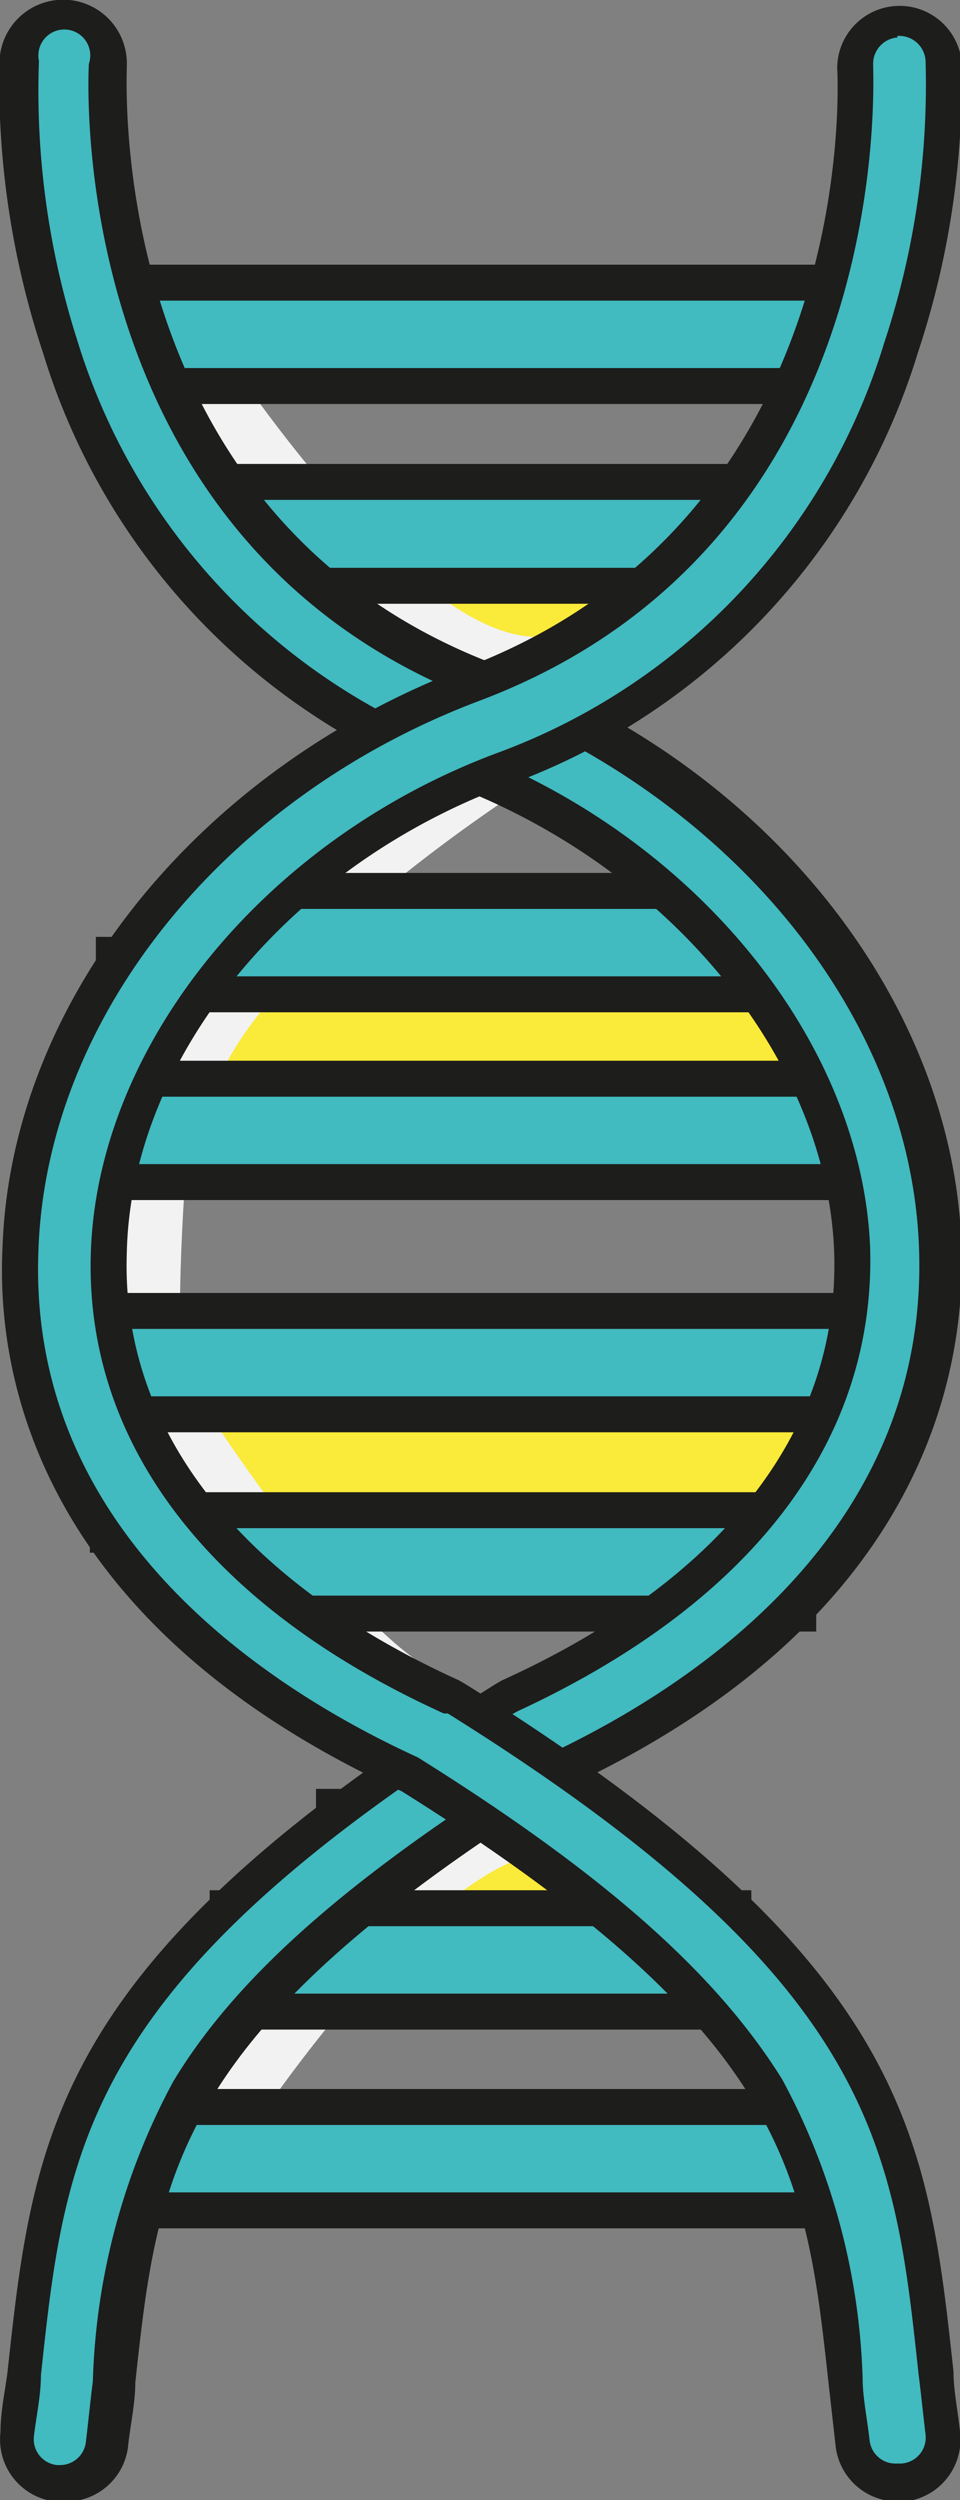 <svg id="Calque_1" data-name="Calque 1" xmlns="http://www.w3.org/2000/svg" viewBox="0 0 19.23 50.06"><rect x="0" y="0" width="19.23" height="50.06" fill="#808080" stroke="none"/><defs><style>.cls-1{fill:#faea39;}.cls-2{fill:#1d1d1b;}.cls-3{fill:#f2f2f2;}.cls-4{fill:#41bac0;}</style></defs><title>DNA</title><polyline class="cls-1" points="4.29 10.68 14.69 10.68 9.75 14.5 4.29 10.68 4.29 10.68"/><path class="cls-2" d="M25.22,14.86l-6.61-4.62H31.2ZM20.9,11l4.3,3,3.89-3H20.9Z" transform="translate(-15.46 0.09)"/><rect class="cls-1" x="2.26" y="19.12" width="14.3" height="2.51"/><path class="cls-2" d="M32.38,21.9h-15V18.67h15V21.9Zm-14.3-.72H31.66V19.39H18.08v1.79Z" transform="translate(-15.46 0.09)"/><rect class="cls-1" x="2.14" y="28.17" width="14.3" height="2.51"/><path class="cls-2" d="M32.26,31h-15V27.72h15V31ZM18,30.23H31.54V28.44H18v1.79Z" transform="translate(-15.46 0.09)"/><rect class="cls-1" x="6.69" y="36.19" width="5.19" height="3.35"/><path class="cls-2" d="M27.7,39.81H21.79V35.73H27.7v4.07Zm-5.19-.72H27V36.45H22.51v2.63Z" transform="translate(-15.46 0.09)"/><path class="cls-3" d="M18,6.61h1.71s3.75,5.9,6.41,6.05-1,1.75-1,1.75S18.49,9.71,18,6.61" transform="translate(-15.46 0.09)"/><path class="cls-3" d="M25.63,14.19l0,1.71s-5.86,3.82-6,6.47-1.76-.93-1.76-0.93,4.63-6.77,7.73-7.25" transform="translate(-15.46 0.09)"/><path class="cls-3" d="M18.12,20.09l1.23,1.19c0.11-.52-0.93,7.37.39,8.81,1.8,2-1.9.59-1.9,0.59s-1.55-8.05.29-10.59" transform="translate(-15.46 0.09)"/><path class="cls-3" d="M17,26.53l1.7,0.2s3.41,5.71,5.66,6.76c2.41,1.12-1.15,1.63-1.15,1.63S17.12,29.66,17,26.53" transform="translate(-15.46 0.09)"/><path class="cls-3" d="M18.49,43h1.71s3.75-5.9,6.41-6.05-1-1.75-1-1.75-6.72,4.7-7.16,7.8" transform="translate(-15.46 0.09)"/><rect class="cls-4" x="2.58" y="5.66" width="13.97" height="2.07"/><path class="cls-2" d="M32.38,8H17.68V5.21h14.7V8Zm-14-.72H31.66V5.93H18.4V7.28Z" transform="translate(-15.46 0.09)"/><rect class="cls-4" x="4.13" y="9.65" width="11" height="2.07"/><path class="cls-2" d="M31,12H19.23V9.2H31V12Zm-11-.72H30.23V9.92H20v1.34Z" transform="translate(-15.46 0.09)"/><rect class="cls-4" x="2.14" y="21.6" width="14.84" height="2.07"/><path class="cls-2" d="M32.8,23.94H17.24V21.15H32.8v2.79ZM18,23.22H32.08V21.87H18v1.34Z" transform="translate(-15.46 0.09)"/><rect class="cls-4" x="2.14" y="26.25" width="15.13" height="2.07"/><path class="cls-2" d="M33.09,28.59H17.24V25.8H33.09v2.79ZM18,27.87H32.37V26.52H18v1.34Z" transform="translate(-15.46 0.09)"/><rect class="cls-4" x="2.14" y="42.19" width="14.84" height="2.07"/><path class="cls-2" d="M32.8,44.53H17.24V41.74H32.8v2.79ZM18,43.81H32.08V42.46H18v1.34Z" transform="translate(-15.46 0.09)"/><rect class="cls-4" x="3.65" y="17.84" width="11.48" height="2.07"/><path class="cls-2" d="M31,20.18H18.75V17.39H31v2.79Zm-11.48-.72H30.23V18.11H19.47v1.34Z" transform="translate(-15.46 0.09)"/><rect class="cls-4" x="3.69" y="30.24" width="12.3" height="2.07"/><path class="cls-2" d="M31.81,32.58h-13V29.79h13v2.79Zm-12.3-.72H31.09V30.51H19.51v1.34Z" transform="translate(-15.46 0.09)"/><rect class="cls-4" x="4.56" y="38.21" width="10.13" height="2.07"/><path class="cls-2" d="M30.51,40.55H19.66V37.76H30.51v2.79Zm-10.13-.72h9.41V38.48H20.38v1.34Z" transform="translate(-15.46 0.09)"/><path class="cls-4" d="M16.71,49.61H16.6a0.89,0.89,0,0,1-.77-1c0.05-.42.09-0.82,0.14-1.22,0.5-4.67.87-8,9.61-13.5l0.1-.06c4.55-2.06,7-5.23,6.87-8.9-0.13-4-3.39-8-7.92-9.7a13,13,0,0,1-7.95-8.42,16.83,16.83,0,0,1-.85-5.71,0.89,0.89,0,0,1,1.77.1c0,0.38-.43,9.33,7.65,12.37,5.27,2,8.91,6.53,9.07,11.3,0.08,2.56-.83,7.34-7.85,10.55-8,5-8.27,7.84-8.74,12.16,0,0.4-.09.81-0.14,1.24A0.89,0.89,0,0,1,16.71,49.61Z" transform="translate(-15.46 0.09)"/><path class="cls-2" d="M16.71,50H16.56a1.25,1.25,0,0,1-1.09-1.39c0-.41.09-0.81,0.14-1.2,0.52-4.78.89-8.23,9.78-13.78h0l0.12-.07c4.41-2,6.77-5,6.66-8.56-0.13-3.86-3.29-7.72-7.69-9.38a13.37,13.37,0,0,1-8.16-8.65,17.22,17.22,0,0,1-.87-5.84A1.25,1.25,0,0,1,18,1.23c0,0.37-.42,9.06,7.42,12,5.4,2,9.14,6.71,9.3,11.63,0.09,2.65-.84,7.58-8,10.88-7.79,4.88-8.09,7.67-8.55,11.88v0c0,0.4-.09.8-0.14,1.23A1.25,1.25,0,0,1,16.71,50Zm9-15.76c-8.58,5.36-8.94,8.66-9.43,13.23,0,0.4-.09.8-0.14,1.22a0.52,0.52,0,0,0,.46.58h0.06a0.52,0.52,0,0,0,.52-0.46c0.05-.42.09-0.82,0.14-1.22v0a13.45,13.45,0,0,1,1.61-6c1.26-2.09,3.51-4.08,7.3-6.45l0,0c2.94-1.34,7.83-4.45,7.64-10.21-0.15-4.63-3.7-9-8.84-11C16.8,10.78,17.22,1.58,17.24,1.19a0.52,0.52,0,1,0-1-.06A16.42,16.42,0,0,0,17,6.7a12.67,12.67,0,0,0,7.73,8.2c4.67,1.76,8,5.88,8.16,10C33,28.76,30.52,32,25.84,34.17Z" transform="translate(-15.46 0.09)"/><path class="cls-4" d="M33.44,49.61a0.89,0.89,0,0,1-.88-0.78c-0.05-.43-0.1-0.84-0.14-1.24-0.47-4.32-.78-7.18-8.74-12.16-7-3.21-7.94-8-7.85-10.55,0.16-4.78,3.8-9.32,9.07-11.3,8.08-3,7.67-12,7.65-12.37a0.89,0.89,0,0,1,1.77-.1,16.83,16.83,0,0,1-.85,5.71,13,13,0,0,1-7.95,8.42c-4.53,1.71-7.79,5.7-7.92,9.7-0.12,3.68,2.32,6.84,6.87,8.9l0.1,0.06c8.74,5.46,9.1,8.83,9.61,13.5,0,0.39.09,0.8,0.14,1.22a0.89,0.89,0,0,1-.77,1H33.44Z" transform="translate(-15.46 0.09)"/><path class="cls-2" d="M33.44,50a1.25,1.25,0,0,1-1.24-1.1c-0.05-.44-0.1-0.89-0.14-1.24-0.46-4.21-.76-7-8.55-11.88-7.2-3.3-8.13-8.23-8-10.88,0.16-4.92,3.9-9.59,9.3-11.63,7.84-3,7.44-11.65,7.42-12a1.25,1.25,0,0,1,2.49-.15,17.2,17.2,0,0,1-.87,5.84,13.37,13.37,0,0,1-8.16,8.65C21.25,17.23,18.08,21.09,18,25c-0.12,3.52,2.25,6.56,6.66,8.56h0l0.12,0.07c8.89,5.55,9.26,9,9.78,13.77h0c0,0.39.09,0.79,0.13,1.2A1.25,1.25,0,0,1,33.59,50H33.44Zm0-49.34h0a0.53,0.53,0,0,0-.49.55c0,0.39.44,9.59-7.88,12.73-5.13,1.93-8.68,6.35-8.84,11C16,30.65,20.9,33.76,23.83,35.1l0,0c3.79,2.37,6,4.36,7.3,6.45a13.45,13.45,0,0,1,1.61,6c0,0.35.09,0.79,0.14,1.23a0.52,0.52,0,0,0,.52.46H33.5A0.52,0.52,0,0,0,34,48.66c-0.05-.42-0.09-0.82-0.14-1.21h0c-0.49-4.57-.85-7.87-9.43-13.23l-0.08,0c-4.69-2.13-7.2-5.41-7.07-9.24,0.14-4.15,3.49-8.27,8.16-10a12.67,12.67,0,0,0,7.73-8.2A16.4,16.4,0,0,0,34,1.12,0.53,0.53,0,0,0,33.43.63Z" transform="translate(-15.46 0.09)"/></svg>